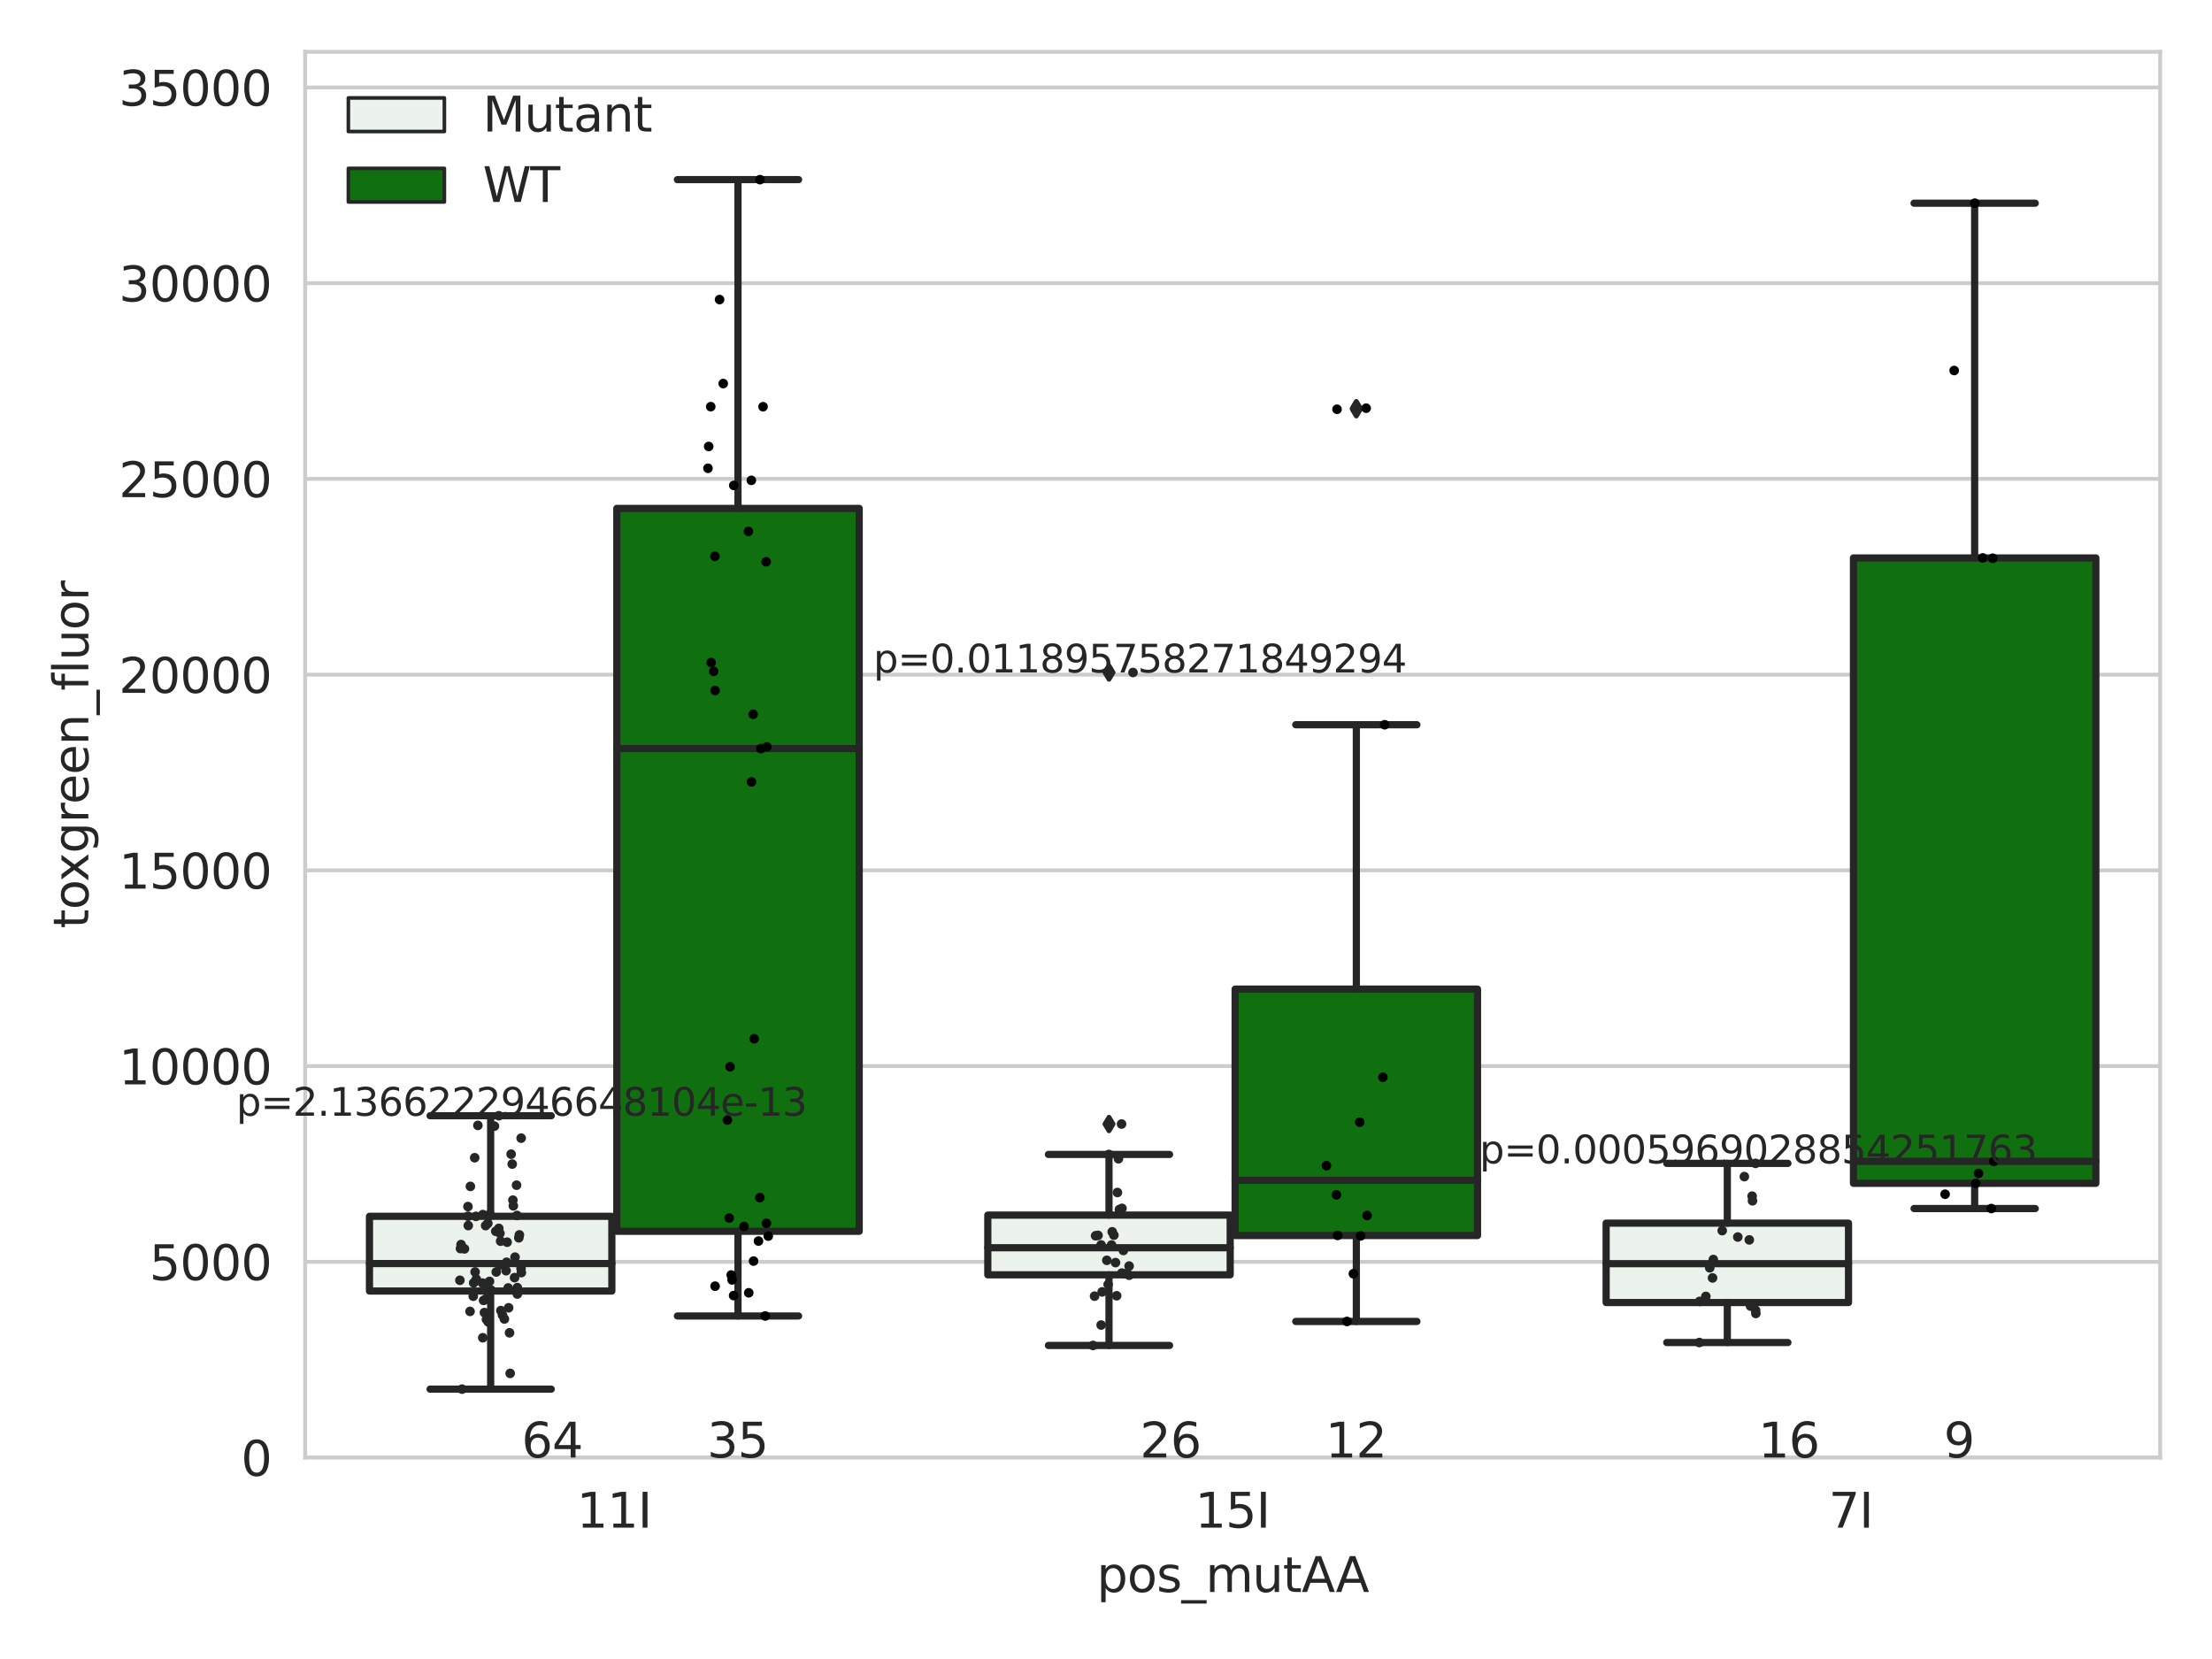 <?xml version="1.0" encoding="utf-8" standalone="no"?>
<!DOCTYPE svg PUBLIC "-//W3C//DTD SVG 1.1//EN"
  "http://www.w3.org/Graphics/SVG/1.1/DTD/svg11.dtd">
<svg xmlns:xlink="http://www.w3.org/1999/xlink" width="460.8pt" height="345.6pt" viewBox="0 0 460.8 345.6" xmlns="http://www.w3.org/2000/svg" version="1.1">
 <defs>
  <style type="text/css">*{stroke-linejoin: round; stroke-linecap: butt}</style>
 </defs>
 <g id="figure_1">
  <g id="patch_1">
   <path d="M 0 345.6 
L 460.8 345.6 
L 460.8 0 
L 0 0 
z
" style="fill: #ffffff"/>
  </g>
  <g id="axes_1">
   <g id="patch_2">
    <path d="M 63.571 303.64 
L 450 303.64 
L 450 10.8 
L 63.571 10.8 
z
" style="fill: #ffffff"/>
   </g>
   <g id="matplotlib.axis_1">
    <g id="xtick_1">
     <g id="text_1">
      <!-- 11I -->
      <g style="fill: #262626" transform="translate(120.139 318.238)scale(0.1 -0.1)">
       <defs>
        <path id="DejaVuSans-31" d="M 794 531 
L 1825 531 
L 1825 4091 
L 703 3866 
L 703 4441 
L 1819 4666 
L 2450 4666 
L 2450 531 
L 3481 531 
L 3481 0 
L 794 0 
L 794 531 
z
" transform="scale(0.016)"/>
        <path id="DejaVuSans-49" d="M 628 4666 
L 1259 4666 
L 1259 0 
L 628 0 
L 628 4666 
z
" transform="scale(0.016)"/>
       </defs>
       <use xlink:href="#DejaVuSans-31"/>
       <use xlink:href="#DejaVuSans-31" x="63.623"/>
       <use xlink:href="#DejaVuSans-49" x="127.246"/>
      </g>
     </g>
    </g>
    <g id="xtick_2">
     <g id="text_2">
      <!-- 15I -->
      <g style="fill: #262626" transform="translate(248.948 318.238)scale(0.1 -0.1)">
       <defs>
        <path id="DejaVuSans-35" d="M 691 4666 
L 3169 4666 
L 3169 4134 
L 1269 4134 
L 1269 2991 
Q 1406 3038 1543 3061 
Q 1681 3084 1819 3084 
Q 2600 3084 3056 2656 
Q 3513 2228 3513 1497 
Q 3513 744 3044 326 
Q 2575 -91 1722 -91 
Q 1428 -91 1123 -41 
Q 819 9 494 109 
L 494 744 
Q 775 591 1075 516 
Q 1375 441 1709 441 
Q 2250 441 2565 725 
Q 2881 1009 2881 1497 
Q 2881 1984 2565 2268 
Q 2250 2553 1709 2553 
Q 1456 2553 1204 2497 
Q 953 2441 691 2322 
L 691 4666 
z
" transform="scale(0.016)"/>
       </defs>
       <use xlink:href="#DejaVuSans-31"/>
       <use xlink:href="#DejaVuSans-35" x="63.623"/>
       <use xlink:href="#DejaVuSans-49" x="127.246"/>
      </g>
     </g>
    </g>
    <g id="xtick_3">
     <g id="text_3">
      <!-- 7I -->
      <g style="fill: #262626" transform="translate(380.939 318.238)scale(0.1 -0.1)">
       <defs>
        <path id="DejaVuSans-37" d="M 525 4666 
L 3525 4666 
L 3525 4397 
L 1831 0 
L 1172 0 
L 2766 4134 
L 525 4134 
L 525 4666 
z
" transform="scale(0.016)"/>
       </defs>
       <use xlink:href="#DejaVuSans-37"/>
       <use xlink:href="#DejaVuSans-49" x="63.623"/>
      </g>
     </g>
    </g>
    <g id="text_4">
     <!-- pos_mutAA -->
     <g style="fill: #262626" transform="translate(228.47 331.638)scale(0.1 -0.1)">
      <defs>
       <path id="DejaVuSans-70" d="M 1159 525 
L 1159 -1331 
L 581 -1331 
L 581 3500 
L 1159 3500 
L 1159 2969 
Q 1341 3281 1617 3432 
Q 1894 3584 2278 3584 
Q 2916 3584 3314 3078 
Q 3713 2572 3713 1747 
Q 3713 922 3314 415 
Q 2916 -91 2278 -91 
Q 1894 -91 1617 61 
Q 1341 213 1159 525 
z
M 3116 1747 
Q 3116 2381 2855 2742 
Q 2594 3103 2138 3103 
Q 1681 3103 1420 2742 
Q 1159 2381 1159 1747 
Q 1159 1113 1420 752 
Q 1681 391 2138 391 
Q 2594 391 2855 752 
Q 3116 1113 3116 1747 
z
" transform="scale(0.016)"/>
       <path id="DejaVuSans-6f" d="M 1959 3097 
Q 1497 3097 1228 2736 
Q 959 2375 959 1747 
Q 959 1119 1226 758 
Q 1494 397 1959 397 
Q 2419 397 2687 759 
Q 2956 1122 2956 1747 
Q 2956 2369 2687 2733 
Q 2419 3097 1959 3097 
z
M 1959 3584 
Q 2709 3584 3137 3096 
Q 3566 2609 3566 1747 
Q 3566 888 3137 398 
Q 2709 -91 1959 -91 
Q 1206 -91 779 398 
Q 353 888 353 1747 
Q 353 2609 779 3096 
Q 1206 3584 1959 3584 
z
" transform="scale(0.016)"/>
       <path id="DejaVuSans-73" d="M 2834 3397 
L 2834 2853 
Q 2591 2978 2328 3040 
Q 2066 3103 1784 3103 
Q 1356 3103 1142 2972 
Q 928 2841 928 2578 
Q 928 2378 1081 2264 
Q 1234 2150 1697 2047 
L 1894 2003 
Q 2506 1872 2764 1633 
Q 3022 1394 3022 966 
Q 3022 478 2636 193 
Q 2250 -91 1575 -91 
Q 1294 -91 989 -36 
Q 684 19 347 128 
L 347 722 
Q 666 556 975 473 
Q 1284 391 1588 391 
Q 1994 391 2212 530 
Q 2431 669 2431 922 
Q 2431 1156 2273 1281 
Q 2116 1406 1581 1522 
L 1381 1569 
Q 847 1681 609 1914 
Q 372 2147 372 2553 
Q 372 3047 722 3315 
Q 1072 3584 1716 3584 
Q 2034 3584 2315 3537 
Q 2597 3491 2834 3397 
z
" transform="scale(0.016)"/>
       <path id="DejaVuSans-5f" d="M 3263 -1063 
L 3263 -1509 
L -63 -1509 
L -63 -1063 
L 3263 -1063 
z
" transform="scale(0.016)"/>
       <path id="DejaVuSans-6d" d="M 3328 2828 
Q 3544 3216 3844 3400 
Q 4144 3584 4550 3584 
Q 5097 3584 5394 3201 
Q 5691 2819 5691 2113 
L 5691 0 
L 5113 0 
L 5113 2094 
Q 5113 2597 4934 2840 
Q 4756 3084 4391 3084 
Q 3944 3084 3684 2787 
Q 3425 2491 3425 1978 
L 3425 0 
L 2847 0 
L 2847 2094 
Q 2847 2600 2669 2842 
Q 2491 3084 2119 3084 
Q 1678 3084 1418 2786 
Q 1159 2488 1159 1978 
L 1159 0 
L 581 0 
L 581 3500 
L 1159 3500 
L 1159 2956 
Q 1356 3278 1631 3431 
Q 1906 3584 2284 3584 
Q 2666 3584 2933 3390 
Q 3200 3197 3328 2828 
z
" transform="scale(0.016)"/>
       <path id="DejaVuSans-75" d="M 544 1381 
L 544 3500 
L 1119 3500 
L 1119 1403 
Q 1119 906 1312 657 
Q 1506 409 1894 409 
Q 2359 409 2629 706 
Q 2900 1003 2900 1516 
L 2900 3500 
L 3475 3500 
L 3475 0 
L 2900 0 
L 2900 538 
Q 2691 219 2414 64 
Q 2138 -91 1772 -91 
Q 1169 -91 856 284 
Q 544 659 544 1381 
z
M 1991 3584 
L 1991 3584 
z
" transform="scale(0.016)"/>
       <path id="DejaVuSans-74" d="M 1172 4494 
L 1172 3500 
L 2356 3500 
L 2356 3053 
L 1172 3053 
L 1172 1153 
Q 1172 725 1289 603 
Q 1406 481 1766 481 
L 2356 481 
L 2356 0 
L 1766 0 
Q 1100 0 847 248 
Q 594 497 594 1153 
L 594 3053 
L 172 3053 
L 172 3500 
L 594 3500 
L 594 4494 
L 1172 4494 
z
" transform="scale(0.016)"/>
       <path id="DejaVuSans-41" d="M 2188 4044 
L 1331 1722 
L 3047 1722 
L 2188 4044 
z
M 1831 4666 
L 2547 4666 
L 4325 0 
L 3669 0 
L 3244 1197 
L 1141 1197 
L 716 0 
L 50 0 
L 1831 4666 
z
" transform="scale(0.016)"/>
      </defs>
      <use xlink:href="#DejaVuSans-70"/>
      <use xlink:href="#DejaVuSans-6f" x="63.477"/>
      <use xlink:href="#DejaVuSans-73" x="124.658"/>
      <use xlink:href="#DejaVuSans-5f" x="176.758"/>
      <use xlink:href="#DejaVuSans-6d" x="226.758"/>
      <use xlink:href="#DejaVuSans-75" x="324.17"/>
      <use xlink:href="#DejaVuSans-74" x="387.549"/>
      <use xlink:href="#DejaVuSans-41" x="426.758"/>
      <use xlink:href="#DejaVuSans-41" x="497.916"/>
     </g>
    </g>
   </g>
   <g id="matplotlib.axis_2">
    <g id="ytick_1">
     <g id="line2d_1">
      <path d="M 63.571 303.64 
L 450 303.64 
" clip-path="url(#pe33b7110d0)" style="fill: none; stroke: #cccccc; stroke-width: 0.8; stroke-linecap: round"/>
     </g>
     <g id="text_5">
      <!-- 0 -->
      <g style="fill: #262626" transform="translate(50.209 307.439)scale(0.1 -0.1)">
       <defs>
        <path id="DejaVuSans-30" d="M 2034 4250 
Q 1547 4250 1301 3770 
Q 1056 3291 1056 2328 
Q 1056 1369 1301 889 
Q 1547 409 2034 409 
Q 2525 409 2770 889 
Q 3016 1369 3016 2328 
Q 3016 3291 2770 3770 
Q 2525 4250 2034 4250 
z
M 2034 4750 
Q 2819 4750 3233 4129 
Q 3647 3509 3647 2328 
Q 3647 1150 3233 529 
Q 2819 -91 2034 -91 
Q 1250 -91 836 529 
Q 422 1150 422 2328 
Q 422 3509 836 4129 
Q 1250 4750 2034 4750 
z
" transform="scale(0.016)"/>
       </defs>
       <use xlink:href="#DejaVuSans-30"/>
      </g>
     </g>
    </g>
    <g id="ytick_2">
     <g id="line2d_2">
      <path d="M 63.571 262.865 
L 450 262.865 
" clip-path="url(#pe33b7110d0)" style="fill: none; stroke: #cccccc; stroke-width: 0.8; stroke-linecap: round"/>
     </g>
     <g id="text_6">
      <!-- 5000 -->
      <g style="fill: #262626" transform="translate(31.121 266.664)scale(0.1 -0.1)">
       <use xlink:href="#DejaVuSans-35"/>
       <use xlink:href="#DejaVuSans-30" x="63.623"/>
       <use xlink:href="#DejaVuSans-30" x="127.246"/>
       <use xlink:href="#DejaVuSans-30" x="190.869"/>
      </g>
     </g>
    </g>
    <g id="ytick_3">
     <g id="line2d_3">
      <path d="M 63.571 222.09 
L 450 222.09 
" clip-path="url(#pe33b7110d0)" style="fill: none; stroke: #cccccc; stroke-width: 0.8; stroke-linecap: round"/>
     </g>
     <g id="text_7">
      <!-- 10000 -->
      <g style="fill: #262626" transform="translate(24.759 225.889)scale(0.1 -0.1)">
       <use xlink:href="#DejaVuSans-31"/>
       <use xlink:href="#DejaVuSans-30" x="63.623"/>
       <use xlink:href="#DejaVuSans-30" x="127.246"/>
       <use xlink:href="#DejaVuSans-30" x="190.869"/>
       <use xlink:href="#DejaVuSans-30" x="254.492"/>
      </g>
     </g>
    </g>
    <g id="ytick_4">
     <g id="line2d_4">
      <path d="M 63.571 181.315 
L 450 181.315 
" clip-path="url(#pe33b7110d0)" style="fill: none; stroke: #cccccc; stroke-width: 0.8; stroke-linecap: round"/>
     </g>
     <g id="text_8">
      <!-- 15000 -->
      <g style="fill: #262626" transform="translate(24.759 185.114)scale(0.1 -0.1)">
       <use xlink:href="#DejaVuSans-31"/>
       <use xlink:href="#DejaVuSans-35" x="63.623"/>
       <use xlink:href="#DejaVuSans-30" x="127.246"/>
       <use xlink:href="#DejaVuSans-30" x="190.869"/>
       <use xlink:href="#DejaVuSans-30" x="254.492"/>
      </g>
     </g>
    </g>
    <g id="ytick_5">
     <g id="line2d_5">
      <path d="M 63.571 140.539 
L 450 140.539 
" clip-path="url(#pe33b7110d0)" style="fill: none; stroke: #cccccc; stroke-width: 0.8; stroke-linecap: round"/>
     </g>
     <g id="text_9">
      <!-- 20000 -->
      <g style="fill: #262626" transform="translate(24.759 144.339)scale(0.1 -0.1)">
       <defs>
        <path id="DejaVuSans-32" d="M 1228 531 
L 3431 531 
L 3431 0 
L 469 0 
L 469 531 
Q 828 903 1448 1529 
Q 2069 2156 2228 2338 
Q 2531 2678 2651 2914 
Q 2772 3150 2772 3378 
Q 2772 3750 2511 3984 
Q 2250 4219 1831 4219 
Q 1534 4219 1204 4116 
Q 875 4013 500 3803 
L 500 4441 
Q 881 4594 1212 4672 
Q 1544 4750 1819 4750 
Q 2544 4750 2975 4387 
Q 3406 4025 3406 3419 
Q 3406 3131 3298 2873 
Q 3191 2616 2906 2266 
Q 2828 2175 2409 1742 
Q 1991 1309 1228 531 
z
" transform="scale(0.016)"/>
       </defs>
       <use xlink:href="#DejaVuSans-32"/>
       <use xlink:href="#DejaVuSans-30" x="63.623"/>
       <use xlink:href="#DejaVuSans-30" x="127.246"/>
       <use xlink:href="#DejaVuSans-30" x="190.869"/>
       <use xlink:href="#DejaVuSans-30" x="254.492"/>
      </g>
     </g>
    </g>
    <g id="ytick_6">
     <g id="line2d_6">
      <path d="M 63.571 99.764 
L 450 99.764 
" clip-path="url(#pe33b7110d0)" style="fill: none; stroke: #cccccc; stroke-width: 0.8; stroke-linecap: round"/>
     </g>
     <g id="text_10">
      <!-- 25000 -->
      <g style="fill: #262626" transform="translate(24.759 103.564)scale(0.1 -0.1)">
       <use xlink:href="#DejaVuSans-32"/>
       <use xlink:href="#DejaVuSans-35" x="63.623"/>
       <use xlink:href="#DejaVuSans-30" x="127.246"/>
       <use xlink:href="#DejaVuSans-30" x="190.869"/>
       <use xlink:href="#DejaVuSans-30" x="254.492"/>
      </g>
     </g>
    </g>
    <g id="ytick_7">
     <g id="line2d_7">
      <path d="M 63.571 58.989 
L 450 58.989 
" clip-path="url(#pe33b7110d0)" style="fill: none; stroke: #cccccc; stroke-width: 0.8; stroke-linecap: round"/>
     </g>
     <g id="text_11">
      <!-- 30000 -->
      <g style="fill: #262626" transform="translate(24.759 62.788)scale(0.1 -0.1)">
       <defs>
        <path id="DejaVuSans-33" d="M 2597 2516 
Q 3050 2419 3304 2112 
Q 3559 1806 3559 1356 
Q 3559 666 3084 287 
Q 2609 -91 1734 -91 
Q 1441 -91 1130 -33 
Q 819 25 488 141 
L 488 750 
Q 750 597 1062 519 
Q 1375 441 1716 441 
Q 2309 441 2620 675 
Q 2931 909 2931 1356 
Q 2931 1769 2642 2001 
Q 2353 2234 1838 2234 
L 1294 2234 
L 1294 2753 
L 1863 2753 
Q 2328 2753 2575 2939 
Q 2822 3125 2822 3475 
Q 2822 3834 2567 4026 
Q 2313 4219 1838 4219 
Q 1578 4219 1281 4162 
Q 984 4106 628 3988 
L 628 4550 
Q 988 4650 1302 4700 
Q 1616 4750 1894 4750 
Q 2613 4750 3031 4423 
Q 3450 4097 3450 3541 
Q 3450 3153 3228 2886 
Q 3006 2619 2597 2516 
z
" transform="scale(0.016)"/>
       </defs>
       <use xlink:href="#DejaVuSans-33"/>
       <use xlink:href="#DejaVuSans-30" x="63.623"/>
       <use xlink:href="#DejaVuSans-30" x="127.246"/>
       <use xlink:href="#DejaVuSans-30" x="190.869"/>
       <use xlink:href="#DejaVuSans-30" x="254.492"/>
      </g>
     </g>
    </g>
    <g id="ytick_8">
     <g id="line2d_8">
      <path d="M 63.571 18.214 
L 450 18.214 
" clip-path="url(#pe33b7110d0)" style="fill: none; stroke: #cccccc; stroke-width: 0.8; stroke-linecap: round"/>
     </g>
     <g id="text_12">
      <!-- 35000 -->
      <g style="fill: #262626" transform="translate(24.759 22.013)scale(0.1 -0.1)">
       <use xlink:href="#DejaVuSans-33"/>
       <use xlink:href="#DejaVuSans-35" x="63.623"/>
       <use xlink:href="#DejaVuSans-30" x="127.246"/>
       <use xlink:href="#DejaVuSans-30" x="190.869"/>
       <use xlink:href="#DejaVuSans-30" x="254.492"/>
      </g>
     </g>
    </g>
    <g id="text_13">
     <!-- toxgreen_fluor -->
     <g style="fill: #262626" transform="translate(18.401 193.415)rotate(-90)scale(0.1 -0.1)">
      <defs>
       <path id="DejaVuSans-78" d="M 3513 3500 
L 2247 1797 
L 3578 0 
L 2900 0 
L 1881 1375 
L 863 0 
L 184 0 
L 1544 1831 
L 300 3500 
L 978 3500 
L 1906 2253 
L 2834 3500 
L 3513 3500 
z
" transform="scale(0.016)"/>
       <path id="DejaVuSans-67" d="M 2906 1791 
Q 2906 2416 2648 2759 
Q 2391 3103 1925 3103 
Q 1463 3103 1205 2759 
Q 947 2416 947 1791 
Q 947 1169 1205 825 
Q 1463 481 1925 481 
Q 2391 481 2648 825 
Q 2906 1169 2906 1791 
z
M 3481 434 
Q 3481 -459 3084 -895 
Q 2688 -1331 1869 -1331 
Q 1566 -1331 1297 -1286 
Q 1028 -1241 775 -1147 
L 775 -588 
Q 1028 -725 1275 -790 
Q 1522 -856 1778 -856 
Q 2344 -856 2625 -561 
Q 2906 -266 2906 331 
L 2906 616 
Q 2728 306 2450 153 
Q 2172 0 1784 0 
Q 1141 0 747 490 
Q 353 981 353 1791 
Q 353 2603 747 3093 
Q 1141 3584 1784 3584 
Q 2172 3584 2450 3431 
Q 2728 3278 2906 2969 
L 2906 3500 
L 3481 3500 
L 3481 434 
z
" transform="scale(0.016)"/>
       <path id="DejaVuSans-72" d="M 2631 2963 
Q 2534 3019 2420 3045 
Q 2306 3072 2169 3072 
Q 1681 3072 1420 2755 
Q 1159 2438 1159 1844 
L 1159 0 
L 581 0 
L 581 3500 
L 1159 3500 
L 1159 2956 
Q 1341 3275 1631 3429 
Q 1922 3584 2338 3584 
Q 2397 3584 2469 3576 
Q 2541 3569 2628 3553 
L 2631 2963 
z
" transform="scale(0.016)"/>
       <path id="DejaVuSans-65" d="M 3597 1894 
L 3597 1613 
L 953 1613 
Q 991 1019 1311 708 
Q 1631 397 2203 397 
Q 2534 397 2845 478 
Q 3156 559 3463 722 
L 3463 178 
Q 3153 47 2828 -22 
Q 2503 -91 2169 -91 
Q 1331 -91 842 396 
Q 353 884 353 1716 
Q 353 2575 817 3079 
Q 1281 3584 2069 3584 
Q 2775 3584 3186 3129 
Q 3597 2675 3597 1894 
z
M 3022 2063 
Q 3016 2534 2758 2815 
Q 2500 3097 2075 3097 
Q 1594 3097 1305 2825 
Q 1016 2553 972 2059 
L 3022 2063 
z
" transform="scale(0.016)"/>
       <path id="DejaVuSans-6e" d="M 3513 2113 
L 3513 0 
L 2938 0 
L 2938 2094 
Q 2938 2591 2744 2837 
Q 2550 3084 2163 3084 
Q 1697 3084 1428 2787 
Q 1159 2491 1159 1978 
L 1159 0 
L 581 0 
L 581 3500 
L 1159 3500 
L 1159 2956 
Q 1366 3272 1645 3428 
Q 1925 3584 2291 3584 
Q 2894 3584 3203 3211 
Q 3513 2838 3513 2113 
z
" transform="scale(0.016)"/>
       <path id="DejaVuSans-66" d="M 2375 4863 
L 2375 4384 
L 1825 4384 
Q 1516 4384 1395 4259 
Q 1275 4134 1275 3809 
L 1275 3500 
L 2222 3500 
L 2222 3053 
L 1275 3053 
L 1275 0 
L 697 0 
L 697 3053 
L 147 3053 
L 147 3500 
L 697 3500 
L 697 3744 
Q 697 4328 969 4595 
Q 1241 4863 1831 4863 
L 2375 4863 
z
" transform="scale(0.016)"/>
       <path id="DejaVuSans-6c" d="M 603 4863 
L 1178 4863 
L 1178 0 
L 603 0 
L 603 4863 
z
" transform="scale(0.016)"/>
      </defs>
      <use xlink:href="#DejaVuSans-74"/>
      <use xlink:href="#DejaVuSans-6f" x="39.209"/>
      <use xlink:href="#DejaVuSans-78" x="97.266"/>
      <use xlink:href="#DejaVuSans-67" x="156.445"/>
      <use xlink:href="#DejaVuSans-72" x="219.922"/>
      <use xlink:href="#DejaVuSans-65" x="258.785"/>
      <use xlink:href="#DejaVuSans-65" x="320.309"/>
      <use xlink:href="#DejaVuSans-6e" x="381.832"/>
      <use xlink:href="#DejaVuSans-5f" x="445.211"/>
      <use xlink:href="#DejaVuSans-66" x="495.211"/>
      <use xlink:href="#DejaVuSans-6c" x="530.416"/>
      <use xlink:href="#DejaVuSans-75" x="558.199"/>
      <use xlink:href="#DejaVuSans-6f" x="621.578"/>
      <use xlink:href="#DejaVuSans-72" x="682.76"/>
     </g>
    </g>
   </g>
   <g id="patch_3">
    <path d="M 76.967 268.947 
L 127.461 268.947 
L 127.461 253.384 
L 76.967 253.384 
L 76.967 268.947 
z
" clip-path="url(#pe33b7110d0)" style="fill: #ecf2ec; stroke: #262626; stroke-width: 1.5; stroke-linejoin: miter"/>
   </g>
   <g id="patch_4">
    <path d="M 128.491 256.5 
L 178.985 256.5 
L 178.985 105.909 
L 128.491 105.909 
L 128.491 256.5 
z
" clip-path="url(#pe33b7110d0)" style="fill: #107010; stroke: #262626; stroke-width: 1.5; stroke-linejoin: miter"/>
   </g>
   <g id="patch_5">
    <path d="M 205.777 265.572 
L 256.27 265.572 
L 256.27 253.127 
L 205.777 253.127 
L 205.777 265.572 
z
" clip-path="url(#pe33b7110d0)" style="fill: #ecf2ec; stroke: #262626; stroke-width: 1.5; stroke-linejoin: miter"/>
   </g>
   <g id="patch_6">
    <path d="M 257.301 257.384 
L 307.794 257.384 
L 307.794 206.05 
L 257.301 206.05 
L 257.301 257.384 
z
" clip-path="url(#pe33b7110d0)" style="fill: #107010; stroke: #262626; stroke-width: 1.5; stroke-linejoin: miter"/>
   </g>
   <g id="patch_7">
    <path d="M 334.587 271.347 
L 385.08 271.347 
L 385.08 254.806 
L 334.587 254.806 
L 334.587 271.347 
z
" clip-path="url(#pe33b7110d0)" style="fill: #ecf2ec; stroke: #262626; stroke-width: 1.5; stroke-linejoin: miter"/>
   </g>
   <g id="patch_8">
    <path d="M 386.11 246.505 
L 436.604 246.505 
L 436.604 116.228 
L 386.11 116.228 
L 386.11 246.505 
z
" clip-path="url(#pe33b7110d0)" style="fill: #107010; stroke: #262626; stroke-width: 1.5; stroke-linejoin: miter"/>
   </g>
   <g id="patch_9">
    <path d="M 127.976 303.64 
L 127.976 303.64 
L 127.976 303.64 
L 127.976 303.64 
z
" clip-path="url(#pe33b7110d0)" style="fill: #ecf2ec; stroke: #262626; stroke-width: 0.75; stroke-linejoin: miter"/>
   </g>
   <g id="patch_10">
    <path d="M 127.976 303.64 
L 127.976 303.64 
L 127.976 303.64 
L 127.976 303.64 
z
" clip-path="url(#pe33b7110d0)" style="fill: #107010; stroke: #262626; stroke-width: 0.75; stroke-linejoin: miter"/>
   </g>
   <g id="PathCollection_1"/>
   <g id="PathCollection_2"/>
   <g id="line2d_9">
    <path d="M 102.214 268.947 
L 102.214 289.383 
" clip-path="url(#pe33b7110d0)" style="fill: none; stroke: #262626; stroke-width: 1.5; stroke-linecap: round"/>
   </g>
   <g id="line2d_10">
    <path d="M 102.214 253.384 
L 102.214 232.428 
" clip-path="url(#pe33b7110d0)" style="fill: none; stroke: #262626; stroke-width: 1.5; stroke-linecap: round"/>
   </g>
   <g id="line2d_11">
    <path d="M 89.591 289.383 
L 114.837 289.383 
" clip-path="url(#pe33b7110d0)" style="fill: none; stroke: #262626; stroke-width: 1.5; stroke-linecap: round"/>
   </g>
   <g id="line2d_12">
    <path d="M 89.591 232.428 
L 114.837 232.428 
" clip-path="url(#pe33b7110d0)" style="fill: none; stroke: #262626; stroke-width: 1.5; stroke-linecap: round"/>
   </g>
   <g id="line2d_13"/>
   <g id="line2d_14">
    <path d="M 153.738 256.5 
L 153.738 274.141 
" clip-path="url(#pe33b7110d0)" style="fill: none; stroke: #262626; stroke-width: 1.5; stroke-linecap: round"/>
   </g>
   <g id="line2d_15">
    <path d="M 153.738 105.909 
L 153.738 37.422 
" clip-path="url(#pe33b7110d0)" style="fill: none; stroke: #262626; stroke-width: 1.5; stroke-linecap: round"/>
   </g>
   <g id="line2d_16">
    <path d="M 141.115 274.141 
L 166.361 274.141 
" clip-path="url(#pe33b7110d0)" style="fill: none; stroke: #262626; stroke-width: 1.5; stroke-linecap: round"/>
   </g>
   <g id="line2d_17">
    <path d="M 141.115 37.422 
L 166.361 37.422 
" clip-path="url(#pe33b7110d0)" style="fill: none; stroke: #262626; stroke-width: 1.5; stroke-linecap: round"/>
   </g>
   <g id="line2d_18"/>
   <g id="line2d_19">
    <path d="M 231.024 265.572 
L 231.024 280.283 
" clip-path="url(#pe33b7110d0)" style="fill: none; stroke: #262626; stroke-width: 1.5; stroke-linecap: round"/>
   </g>
   <g id="line2d_20">
    <path d="M 231.024 253.127 
L 231.024 240.494 
" clip-path="url(#pe33b7110d0)" style="fill: none; stroke: #262626; stroke-width: 1.5; stroke-linecap: round"/>
   </g>
   <g id="line2d_21">
    <path d="M 218.4 280.283 
L 243.647 280.283 
" clip-path="url(#pe33b7110d0)" style="fill: none; stroke: #262626; stroke-width: 1.5; stroke-linecap: round"/>
   </g>
   <g id="line2d_22">
    <path d="M 218.4 240.494 
L 243.647 240.494 
" clip-path="url(#pe33b7110d0)" style="fill: none; stroke: #262626; stroke-width: 1.5; stroke-linecap: round"/>
   </g>
   <g id="line2d_23">
    <defs>
     <path id="m86303999ae" d="M -0 1.414 
L 0.849 0 
L 0 -1.414 
L -0.849 -0 
z
" style="stroke: #262626; stroke-linejoin: miter"/>
    </defs>
    <g clip-path="url(#pe33b7110d0)">
     <use xlink:href="#m86303999ae" x="231.024" y="234.157" style="fill: #262626; stroke: #262626; stroke-linejoin: miter"/>
     <use xlink:href="#m86303999ae" x="231.024" y="140.09" style="fill: #262626; stroke: #262626; stroke-linejoin: miter"/>
    </g>
   </g>
   <g id="line2d_24">
    <path d="M 282.548 257.384 
L 282.548 275.282 
" clip-path="url(#pe33b7110d0)" style="fill: none; stroke: #262626; stroke-width: 1.5; stroke-linecap: round"/>
   </g>
   <g id="line2d_25">
    <path d="M 282.548 206.05 
L 282.548 150.976 
" clip-path="url(#pe33b7110d0)" style="fill: none; stroke: #262626; stroke-width: 1.5; stroke-linecap: round"/>
   </g>
   <g id="line2d_26">
    <path d="M 269.924 275.282 
L 295.171 275.282 
" clip-path="url(#pe33b7110d0)" style="fill: none; stroke: #262626; stroke-width: 1.5; stroke-linecap: round"/>
   </g>
   <g id="line2d_27">
    <path d="M 269.924 150.976 
L 295.171 150.976 
" clip-path="url(#pe33b7110d0)" style="fill: none; stroke: #262626; stroke-width: 1.5; stroke-linecap: round"/>
   </g>
   <g id="line2d_28">
    <g clip-path="url(#pe33b7110d0)">
     <use xlink:href="#m86303999ae" x="282.548" y="85.032" style="fill: #262626; stroke: #262626; stroke-linejoin: miter"/>
     <use xlink:href="#m86303999ae" x="282.548" y="85.256" style="fill: #262626; stroke: #262626; stroke-linejoin: miter"/>
    </g>
   </g>
   <g id="line2d_29">
    <path d="M 359.833 271.347 
L 359.833 279.671 
" clip-path="url(#pe33b7110d0)" style="fill: none; stroke: #262626; stroke-width: 1.5; stroke-linecap: round"/>
   </g>
   <g id="line2d_30">
    <path d="M 359.833 254.806 
L 359.833 242.35 
" clip-path="url(#pe33b7110d0)" style="fill: none; stroke: #262626; stroke-width: 1.5; stroke-linecap: round"/>
   </g>
   <g id="line2d_31">
    <path d="M 347.21 279.671 
L 372.457 279.671 
" clip-path="url(#pe33b7110d0)" style="fill: none; stroke: #262626; stroke-width: 1.5; stroke-linecap: round"/>
   </g>
   <g id="line2d_32">
    <path d="M 347.21 242.35 
L 372.457 242.35 
" clip-path="url(#pe33b7110d0)" style="fill: none; stroke: #262626; stroke-width: 1.5; stroke-linecap: round"/>
   </g>
   <g id="line2d_33"/>
   <g id="line2d_34">
    <path d="M 411.357 246.505 
L 411.357 251.763 
" clip-path="url(#pe33b7110d0)" style="fill: none; stroke: #262626; stroke-width: 1.5; stroke-linecap: round"/>
   </g>
   <g id="line2d_35">
    <path d="M 411.357 116.228 
L 411.357 42.329 
" clip-path="url(#pe33b7110d0)" style="fill: none; stroke: #262626; stroke-width: 1.5; stroke-linecap: round"/>
   </g>
   <g id="line2d_36">
    <path d="M 398.734 251.763 
L 423.98 251.763 
" clip-path="url(#pe33b7110d0)" style="fill: none; stroke: #262626; stroke-width: 1.5; stroke-linecap: round"/>
   </g>
   <g id="line2d_37">
    <path d="M 398.734 42.329 
L 423.98 42.329 
" clip-path="url(#pe33b7110d0)" style="fill: none; stroke: #262626; stroke-width: 1.5; stroke-linecap: round"/>
   </g>
   <g id="line2d_38"/>
   <g id="line2d_39">
    <path d="M 76.967 263.22 
L 127.461 263.22 
" clip-path="url(#pe33b7110d0)" style="fill: none; stroke: #262626; stroke-width: 1.5; stroke-linecap: round"/>
   </g>
   <g id="line2d_40">
    <path d="M 128.491 155.948 
L 178.985 155.948 
" clip-path="url(#pe33b7110d0)" style="fill: none; stroke: #262626; stroke-width: 1.5; stroke-linecap: round"/>
   </g>
   <g id="line2d_41">
    <path d="M 205.777 259.93 
L 256.27 259.93 
" clip-path="url(#pe33b7110d0)" style="fill: none; stroke: #262626; stroke-width: 1.5; stroke-linecap: round"/>
   </g>
   <g id="line2d_42">
    <path d="M 257.301 245.869 
L 307.794 245.869 
" clip-path="url(#pe33b7110d0)" style="fill: none; stroke: #262626; stroke-width: 1.5; stroke-linecap: round"/>
   </g>
   <g id="line2d_43">
    <path d="M 334.587 263.248 
L 385.08 263.248 
" clip-path="url(#pe33b7110d0)" style="fill: none; stroke: #262626; stroke-width: 1.5; stroke-linecap: round"/>
   </g>
   <g id="line2d_44">
    <path d="M 386.11 241.93 
L 436.604 241.93 
" clip-path="url(#pe33b7110d0)" style="fill: none; stroke: #262626; stroke-width: 1.5; stroke-linecap: round"/>
   </g>
   <g id="patch_11">
    <path d="M 63.571 303.64 
L 63.571 10.8 
" style="fill: none; stroke: #cccccc; stroke-width: 0.8; stroke-linejoin: miter; stroke-linecap: square"/>
   </g>
   <g id="patch_12">
    <path d="M 450 303.64 
L 450 10.8 
" style="fill: none; stroke: #cccccc; stroke-width: 0.8; stroke-linejoin: miter; stroke-linecap: square"/>
   </g>
   <g id="patch_13">
    <path d="M 63.571 303.64 
L 450 303.64 
" style="fill: none; stroke: #cccccc; stroke-width: 0.8; stroke-linejoin: miter; stroke-linecap: square"/>
   </g>
   <g id="patch_14">
    <path d="M 63.571 10.8 
L 450 10.8 
" style="fill: none; stroke: #cccccc; stroke-width: 0.8; stroke-linejoin: miter; stroke-linecap: square"/>
   </g>
   <g id="PathCollection_3">
    <defs>
     <path id="C0_0_ea8a8a8d23" d="M 0 1 
C 0.265 1 0.52 0.895 0.707 0.707 
C 0.895 0.52 1 0.265 1 -0 
C 1 -0.265 0.895 -0.52 0.707 -0.707 
C 0.52 -0.895 0.265 -1 0 -1 
C -0.265 -1 -0.52 -0.895 -0.707 -0.707 
C -0.895 -0.52 -1 -0.265 -1 0 
C -1 0.265 -0.895 0.52 -0.707 0.707 
C -0.52 0.895 -0.265 1 0 1 
z
"/>
    </defs>
    <g clip-path="url(#pe33b7110d0)">
     <use xlink:href="#C0_0_ea8a8a8d23" x="107.769" y="268.236" style="fill: #262626"/>
    </g>
    <g clip-path="url(#pe33b7110d0)">
     <use xlink:href="#C0_0_ea8a8a8d23" x="108.605" y="265.108" style="fill: #262626"/>
    </g>
    <g clip-path="url(#pe33b7110d0)">
     <use xlink:href="#C0_0_ea8a8a8d23" x="97.496" y="253.372" style="fill: #262626"/>
    </g>
    <g clip-path="url(#pe33b7110d0)">
     <use xlink:href="#C0_0_ea8a8a8d23" x="106.476" y="240.434" style="fill: #262626"/>
    </g>
    <g clip-path="url(#pe33b7110d0)">
     <use xlink:href="#C0_0_ea8a8a8d23" x="103.911" y="232.428" style="fill: #262626"/>
    </g>
    <g clip-path="url(#pe33b7110d0)">
     <use xlink:href="#C0_0_ea8a8a8d23" x="96.047" y="259.261" style="fill: #262626"/>
    </g>
    <g clip-path="url(#pe33b7110d0)">
     <use xlink:href="#C0_0_ea8a8a8d23" x="99.148" y="253.388" style="fill: #262626"/>
    </g>
    <g clip-path="url(#pe33b7110d0)">
     <use xlink:href="#C0_0_ea8a8a8d23" x="103.38" y="264.973" style="fill: #262626"/>
    </g>
    <g clip-path="url(#pe33b7110d0)">
     <use xlink:href="#C0_0_ea8a8a8d23" x="108.08" y="257.86" style="fill: #262626"/>
    </g>
    <g clip-path="url(#pe33b7110d0)">
     <use xlink:href="#C0_0_ea8a8a8d23" x="105.427" y="264.711" style="fill: #262626"/>
    </g>
    <g clip-path="url(#pe33b7110d0)">
     <use xlink:href="#C0_0_ea8a8a8d23" x="104.34" y="273.015" style="fill: #262626"/>
    </g>
    <g clip-path="url(#pe33b7110d0)">
     <use xlink:href="#C0_0_ea8a8a8d23" x="101.626" y="254.858" style="fill: #262626"/>
    </g>
    <g clip-path="url(#pe33b7110d0)">
     <use xlink:href="#C0_0_ea8a8a8d23" x="98.681" y="267.246" style="fill: #262626"/>
    </g>
    <g clip-path="url(#pe33b7110d0)">
     <use xlink:href="#C0_0_ea8a8a8d23" x="105.534" y="262.952" style="fill: #262626"/>
    </g>
    <g clip-path="url(#pe33b7110d0)">
     <use xlink:href="#C0_0_ea8a8a8d23" x="100.739" y="270.903" style="fill: #262626"/>
    </g>
    <g clip-path="url(#pe33b7110d0)">
     <use xlink:href="#C0_0_ea8a8a8d23" x="102.277" y="268.74" style="fill: #262626"/>
    </g>
    <g clip-path="url(#pe33b7110d0)">
     <use xlink:href="#C0_0_ea8a8a8d23" x="108.566" y="237.097" style="fill: #262626"/>
    </g>
    <g clip-path="url(#pe33b7110d0)">
     <use xlink:href="#C0_0_ea8a8a8d23" x="106.847" y="250.009" style="fill: #262626"/>
    </g>
    <g clip-path="url(#pe33b7110d0)">
     <use xlink:href="#C0_0_ea8a8a8d23" x="97.482" y="251.346" style="fill: #262626"/>
    </g>
    <g clip-path="url(#pe33b7110d0)">
     <use xlink:href="#C0_0_ea8a8a8d23" x="100.583" y="253.018" style="fill: #262626"/>
    </g>
    <g clip-path="url(#pe33b7110d0)">
     <use xlink:href="#C0_0_ea8a8a8d23" x="105.076" y="274.769" style="fill: #262626"/>
    </g>
    <g clip-path="url(#pe33b7110d0)">
     <use xlink:href="#C0_0_ea8a8a8d23" x="108.542" y="264.231" style="fill: #262626"/>
    </g>
    <g clip-path="url(#pe33b7110d0)">
     <use xlink:href="#C0_0_ea8a8a8d23" x="100.573" y="278.681" style="fill: #262626"/>
    </g>
    <g clip-path="url(#pe33b7110d0)">
     <use xlink:href="#C0_0_ea8a8a8d23" x="106.275" y="286.1" style="fill: #262626"/>
    </g>
    <g clip-path="url(#pe33b7110d0)">
     <use xlink:href="#C0_0_ea8a8a8d23" x="99.554" y="234.439" style="fill: #262626"/>
    </g>
    <g clip-path="url(#pe33b7110d0)">
     <use xlink:href="#C0_0_ea8a8a8d23" x="108.198" y="257.248" style="fill: #262626"/>
    </g>
    <g clip-path="url(#pe33b7110d0)">
     <use xlink:href="#C0_0_ea8a8a8d23" x="97.988" y="247.147" style="fill: #262626"/>
    </g>
    <g clip-path="url(#pe33b7110d0)">
     <use xlink:href="#C0_0_ea8a8a8d23" x="101.713" y="275.38" style="fill: #262626"/>
    </g>
    <g clip-path="url(#pe33b7110d0)">
     <use xlink:href="#C0_0_ea8a8a8d23" x="103.909" y="255.894" style="fill: #262626"/>
    </g>
    <g clip-path="url(#pe33b7110d0)">
     <use xlink:href="#C0_0_ea8a8a8d23" x="100.513" y="267.296" style="fill: #262626"/>
    </g>
    <g clip-path="url(#pe33b7110d0)">
     <use xlink:href="#C0_0_ea8a8a8d23" x="101.974" y="266.939" style="fill: #262626"/>
    </g>
    <g clip-path="url(#pe33b7110d0)">
     <use xlink:href="#C0_0_ea8a8a8d23" x="98.887" y="241.177" style="fill: #262626"/>
    </g>
    <g clip-path="url(#pe33b7110d0)">
     <use xlink:href="#C0_0_ea8a8a8d23" x="107.769" y="269.567" style="fill: #262626"/>
    </g>
    <g clip-path="url(#pe33b7110d0)">
     <use xlink:href="#C0_0_ea8a8a8d23" x="97.551" y="255.31" style="fill: #262626"/>
    </g>
    <g clip-path="url(#pe33b7110d0)">
     <use xlink:href="#C0_0_ea8a8a8d23" x="101.334" y="274.853" style="fill: #262626"/>
    </g>
    <g clip-path="url(#pe33b7110d0)">
     <use xlink:href="#C0_0_ea8a8a8d23" x="105.641" y="258.767" style="fill: #262626"/>
    </g>
    <g clip-path="url(#pe33b7110d0)">
     <use xlink:href="#C0_0_ea8a8a8d23" x="100.891" y="267.467" style="fill: #262626"/>
    </g>
    <g clip-path="url(#pe33b7110d0)">
     <use xlink:href="#C0_0_ea8a8a8d23" x="104.679" y="273.959" style="fill: #262626"/>
    </g>
    <g clip-path="url(#pe33b7110d0)">
     <use xlink:href="#C0_0_ea8a8a8d23" x="99.228" y="266.468" style="fill: #262626"/>
    </g>
    <g clip-path="url(#pe33b7110d0)">
     <use xlink:href="#C0_0_ea8a8a8d23" x="106.703" y="242.499" style="fill: #262626"/>
    </g>
    <g clip-path="url(#pe33b7110d0)">
     <use xlink:href="#C0_0_ea8a8a8d23" x="106.941" y="251.194" style="fill: #262626"/>
    </g>
    <g clip-path="url(#pe33b7110d0)">
     <use xlink:href="#C0_0_ea8a8a8d23" x="95.923" y="260.098" style="fill: #262626"/>
    </g>
    <g clip-path="url(#pe33b7110d0)">
     <use xlink:href="#C0_0_ea8a8a8d23" x="105.957" y="272.437" style="fill: #262626"/>
    </g>
    <g clip-path="url(#pe33b7110d0)">
     <use xlink:href="#C0_0_ea8a8a8d23" x="107.289" y="261.885" style="fill: #262626"/>
    </g>
    <g clip-path="url(#pe33b7110d0)">
     <use xlink:href="#C0_0_ea8a8a8d23" x="97.917" y="273.187" style="fill: #262626"/>
    </g>
    <g clip-path="url(#pe33b7110d0)">
     <use xlink:href="#C0_0_ea8a8a8d23" x="107.192" y="266.155" style="fill: #262626"/>
    </g>
    <g clip-path="url(#pe33b7110d0)">
     <use xlink:href="#C0_0_ea8a8a8d23" x="105.86" y="268.304" style="fill: #262626"/>
    </g>
    <g clip-path="url(#pe33b7110d0)">
     <use xlink:href="#C0_0_ea8a8a8d23" x="98.591" y="270.021" style="fill: #262626"/>
    </g>
    <g clip-path="url(#pe33b7110d0)">
     <use xlink:href="#C0_0_ea8a8a8d23" x="98.973" y="264.968" style="fill: #262626"/>
    </g>
    <g clip-path="url(#pe33b7110d0)">
     <use xlink:href="#C0_0_ea8a8a8d23" x="95.803" y="266.705" style="fill: #262626"/>
    </g>
    <g clip-path="url(#pe33b7110d0)">
     <use xlink:href="#C0_0_ea8a8a8d23" x="104.142" y="263.488" style="fill: #262626"/>
    </g>
    <g clip-path="url(#pe33b7110d0)">
     <use xlink:href="#C0_0_ea8a8a8d23" x="101.165" y="255.317" style="fill: #262626"/>
    </g>
    <g clip-path="url(#pe33b7110d0)">
     <use xlink:href="#C0_0_ea8a8a8d23" x="100.911" y="273.432" style="fill: #262626"/>
    </g>
    <g clip-path="url(#pe33b7110d0)">
     <use xlink:href="#C0_0_ea8a8a8d23" x="101.162" y="270.636" style="fill: #262626"/>
    </g>
    <g clip-path="url(#pe33b7110d0)">
     <use xlink:href="#C0_0_ea8a8a8d23" x="103.009" y="234.593" style="fill: #262626"/>
    </g>
    <g clip-path="url(#pe33b7110d0)">
     <use xlink:href="#C0_0_ea8a8a8d23" x="107.699" y="253.2" style="fill: #262626"/>
    </g>
    <g clip-path="url(#pe33b7110d0)">
     <use xlink:href="#C0_0_ea8a8a8d23" x="104.286" y="258.562" style="fill: #262626"/>
    </g>
    <g clip-path="url(#pe33b7110d0)">
     <use xlink:href="#C0_0_ea8a8a8d23" x="107.608" y="246.893" style="fill: #262626"/>
    </g>
    <g clip-path="url(#pe33b7110d0)">
     <use xlink:href="#C0_0_ea8a8a8d23" x="102.054" y="252.92" style="fill: #262626"/>
    </g>
    <g clip-path="url(#pe33b7110d0)">
     <use xlink:href="#C0_0_ea8a8a8d23" x="104.145" y="256.931" style="fill: #262626"/>
    </g>
    <g clip-path="url(#pe33b7110d0)">
     <use xlink:href="#C0_0_ea8a8a8d23" x="106.146" y="277.65" style="fill: #262626"/>
    </g>
    <g clip-path="url(#pe33b7110d0)">
     <use xlink:href="#C0_0_ea8a8a8d23" x="96.754" y="260.163" style="fill: #262626"/>
    </g>
    <g clip-path="url(#pe33b7110d0)">
     <use xlink:href="#C0_0_ea8a8a8d23" x="103.277" y="256.5" style="fill: #262626"/>
    </g>
    <g clip-path="url(#pe33b7110d0)">
     <use xlink:href="#C0_0_ea8a8a8d23" x="96.258" y="289.383" style="fill: #262626"/>
    </g>
   </g>
   <g id="PathCollection_4">
    <defs>
     <path id="C1_0_2508f482b8" d="M 0 1 
C 0.265 1 0.52 0.895 0.707 0.707 
C 0.895 0.52 1 0.265 1 -0 
C 1 -0.265 0.895 -0.52 0.707 -0.707 
C 0.52 -0.895 0.265 -1 0 -1 
C -0.265 -1 -0.52 -0.895 -0.707 -0.707 
C -0.895 -0.52 -1 -0.265 -1 0 
C -1 0.265 -0.895 0.52 -0.707 0.707 
C -0.52 0.895 -0.265 1 0 1 
z
"/>
    </defs>
    <g clip-path="url(#pe33b7110d0)">
     <use xlink:href="#C1_0_2508f482b8" x="150.662" y="79.903"/>
    </g>
    <g clip-path="url(#pe33b7110d0)">
     <use xlink:href="#C1_0_2508f482b8" x="148.061" y="84.716"/>
    </g>
    <g clip-path="url(#pe33b7110d0)">
     <use xlink:href="#C1_0_2508f482b8" x="155.975" y="269.314"/>
    </g>
    <g clip-path="url(#pe33b7110d0)">
     <use xlink:href="#C1_0_2508f482b8" x="152.077" y="222.226"/>
    </g>
    <g clip-path="url(#pe33b7110d0)">
     <use xlink:href="#C1_0_2508f482b8" x="147.48" y="97.552"/>
    </g>
    <g clip-path="url(#pe33b7110d0)">
     <use xlink:href="#C1_0_2508f482b8" x="160.046" y="257.509"/>
    </g>
    <g clip-path="url(#pe33b7110d0)">
     <use xlink:href="#C1_0_2508f482b8" x="155.907" y="110.696"/>
    </g>
    <g clip-path="url(#pe33b7110d0)">
     <use xlink:href="#C1_0_2508f482b8" x="158.513" y="155.948"/>
    </g>
    <g clip-path="url(#pe33b7110d0)">
     <use xlink:href="#C1_0_2508f482b8" x="148.143" y="138.024"/>
    </g>
    <g clip-path="url(#pe33b7110d0)">
     <use xlink:href="#C1_0_2508f482b8" x="147.633" y="93.008"/>
    </g>
    <g clip-path="url(#pe33b7110d0)">
     <use xlink:href="#C1_0_2508f482b8" x="152.327" y="265.602"/>
    </g>
    <g clip-path="url(#pe33b7110d0)">
     <use xlink:href="#C1_0_2508f482b8" x="148.677" y="139.858"/>
    </g>
    <g clip-path="url(#pe33b7110d0)">
     <use xlink:href="#C1_0_2508f482b8" x="159.753" y="155.578"/>
    </g>
    <g clip-path="url(#pe33b7110d0)">
     <use xlink:href="#C1_0_2508f482b8" x="154.993" y="255.492"/>
    </g>
    <g clip-path="url(#pe33b7110d0)">
     <use xlink:href="#C1_0_2508f482b8" x="148.97" y="143.842"/>
    </g>
    <g clip-path="url(#pe33b7110d0)">
     <use xlink:href="#C1_0_2508f482b8" x="156.896" y="148.797"/>
    </g>
    <g clip-path="url(#pe33b7110d0)">
     <use xlink:href="#C1_0_2508f482b8" x="158.322" y="37.422"/>
    </g>
    <g clip-path="url(#pe33b7110d0)">
     <use xlink:href="#C1_0_2508f482b8" x="152.86" y="101.121"/>
    </g>
    <g clip-path="url(#pe33b7110d0)">
     <use xlink:href="#C1_0_2508f482b8" x="159.413" y="274.141"/>
    </g>
    <g clip-path="url(#pe33b7110d0)">
     <use xlink:href="#C1_0_2508f482b8" x="148.922" y="115.896"/>
    </g>
    <g clip-path="url(#pe33b7110d0)">
     <use xlink:href="#C1_0_2508f482b8" x="159.6" y="117.03"/>
    </g>
    <g clip-path="url(#pe33b7110d0)">
     <use xlink:href="#C1_0_2508f482b8" x="151.528" y="233.334"/>
    </g>
    <g clip-path="url(#pe33b7110d0)">
     <use xlink:href="#C1_0_2508f482b8" x="156.519" y="100.066"/>
    </g>
    <g clip-path="url(#pe33b7110d0)">
     <use xlink:href="#C1_0_2508f482b8" x="159.655" y="254.837"/>
    </g>
    <g clip-path="url(#pe33b7110d0)">
     <use xlink:href="#C1_0_2508f482b8" x="158.962" y="84.724"/>
    </g>
    <g clip-path="url(#pe33b7110d0)">
     <use xlink:href="#C1_0_2508f482b8" x="149.9" y="62.406"/>
    </g>
    <g clip-path="url(#pe33b7110d0)">
     <use xlink:href="#C1_0_2508f482b8" x="148.967" y="267.932"/>
    </g>
    <g clip-path="url(#pe33b7110d0)">
     <use xlink:href="#C1_0_2508f482b8" x="156.978" y="262.707"/>
    </g>
    <g clip-path="url(#pe33b7110d0)">
     <use xlink:href="#C1_0_2508f482b8" x="152.508" y="266.628"/>
    </g>
    <g clip-path="url(#pe33b7110d0)">
     <use xlink:href="#C1_0_2508f482b8" x="158.285" y="249.486"/>
    </g>
    <g clip-path="url(#pe33b7110d0)">
     <use xlink:href="#C1_0_2508f482b8" x="157.112" y="216.391"/>
    </g>
    <g clip-path="url(#pe33b7110d0)">
     <use xlink:href="#C1_0_2508f482b8" x="151.902" y="253.747"/>
    </g>
    <g clip-path="url(#pe33b7110d0)">
     <use xlink:href="#C1_0_2508f482b8" x="152.83" y="269.891"/>
    </g>
    <g clip-path="url(#pe33b7110d0)">
     <use xlink:href="#C1_0_2508f482b8" x="156.545" y="162.876"/>
    </g>
    <g clip-path="url(#pe33b7110d0)">
     <use xlink:href="#C1_0_2508f482b8" x="158.006" y="258.533"/>
    </g>
   </g>
   <g id="PathCollection_5">
    <defs>
     <path id="C2_0_03c35bdd28" d="M 0 1 
C 0.265 1 0.52 0.895 0.707 0.707 
C 0.895 0.52 1 0.265 1 -0 
C 1 -0.265 0.895 -0.52 0.707 -0.707 
C 0.52 -0.895 0.265 -1 0 -1 
C -0.265 -1 -0.52 -0.895 -0.707 -0.707 
C -0.895 -0.52 -1 -0.265 -1 0 
C -1 0.265 -0.895 0.52 -0.707 0.707 
C -0.52 0.895 -0.265 1 0 1 
z
"/>
    </defs>
    <g clip-path="url(#pe33b7110d0)">
     <use xlink:href="#C2_0_03c35bdd28" x="230.85" y="267.587" style="fill: #262626"/>
    </g>
    <g clip-path="url(#pe33b7110d0)">
     <use xlink:href="#C2_0_03c35bdd28" x="229.39" y="276.029" style="fill: #262626"/>
    </g>
    <g clip-path="url(#pe33b7110d0)">
     <use xlink:href="#C2_0_03c35bdd28" x="229.379" y="259.34" style="fill: #262626"/>
    </g>
    <g clip-path="url(#pe33b7110d0)">
     <use xlink:href="#C2_0_03c35bdd28" x="235.231" y="265.654" style="fill: #262626"/>
    </g>
    <g clip-path="url(#pe33b7110d0)">
     <use xlink:href="#C2_0_03c35bdd28" x="233.727" y="251.724" style="fill: #262626"/>
    </g>
    <g clip-path="url(#pe33b7110d0)">
     <use xlink:href="#C2_0_03c35bdd28" x="227.692" y="280.283" style="fill: #262626"/>
    </g>
    <g clip-path="url(#pe33b7110d0)">
     <use xlink:href="#C2_0_03c35bdd28" x="232.383" y="263.024" style="fill: #262626"/>
    </g>
    <g clip-path="url(#pe33b7110d0)">
     <use xlink:href="#C2_0_03c35bdd28" x="231.696" y="256.606" style="fill: #262626"/>
    </g>
    <g clip-path="url(#pe33b7110d0)">
     <use xlink:href="#C2_0_03c35bdd28" x="234.245" y="265.327" style="fill: #262626"/>
    </g>
    <g clip-path="url(#pe33b7110d0)">
     <use xlink:href="#C2_0_03c35bdd28" x="232.993" y="241.388" style="fill: #262626"/>
    </g>
    <g clip-path="url(#pe33b7110d0)">
     <use xlink:href="#C2_0_03c35bdd28" x="231.557" y="259.364" style="fill: #262626"/>
    </g>
    <g clip-path="url(#pe33b7110d0)">
     <use xlink:href="#C2_0_03c35bdd28" x="235.214" y="263.745" style="fill: #262626"/>
    </g>
    <g clip-path="url(#pe33b7110d0)">
     <use xlink:href="#C2_0_03c35bdd28" x="232.778" y="248.419" style="fill: #262626"/>
    </g>
    <g clip-path="url(#pe33b7110d0)">
     <use xlink:href="#C2_0_03c35bdd28" x="233.639" y="234.157" style="fill: #262626"/>
    </g>
    <g clip-path="url(#pe33b7110d0)">
     <use xlink:href="#C2_0_03c35bdd28" x="230.572" y="262.546" style="fill: #262626"/>
    </g>
    <g clip-path="url(#pe33b7110d0)">
     <use xlink:href="#C2_0_03c35bdd28" x="236.026" y="140.09" style="fill: #262626"/>
    </g>
    <g clip-path="url(#pe33b7110d0)">
     <use xlink:href="#C2_0_03c35bdd28" x="228.737" y="257.355" style="fill: #262626"/>
    </g>
    <g clip-path="url(#pe33b7110d0)">
     <use xlink:href="#C2_0_03c35bdd28" x="233.195" y="251.967" style="fill: #262626"/>
    </g>
    <g clip-path="url(#pe33b7110d0)">
     <use xlink:href="#C2_0_03c35bdd28" x="228.231" y="257.435" style="fill: #262626"/>
    </g>
    <g clip-path="url(#pe33b7110d0)">
     <use xlink:href="#C2_0_03c35bdd28" x="228.02" y="270.009" style="fill: #262626"/>
    </g>
    <g clip-path="url(#pe33b7110d0)">
     <use xlink:href="#C2_0_03c35bdd28" x="233.697" y="265.206" style="fill: #262626"/>
    </g>
    <g clip-path="url(#pe33b7110d0)">
     <use xlink:href="#C2_0_03c35bdd28" x="234.022" y="260.496" style="fill: #262626"/>
    </g>
    <g clip-path="url(#pe33b7110d0)">
     <use xlink:href="#C2_0_03c35bdd28" x="229.6" y="269.124" style="fill: #262626"/>
    </g>
    <g clip-path="url(#pe33b7110d0)">
     <use xlink:href="#C2_0_03c35bdd28" x="232.62" y="269.933" style="fill: #262626"/>
    </g>
    <g clip-path="url(#pe33b7110d0)">
     <use xlink:href="#C2_0_03c35bdd28" x="231.004" y="240.494" style="fill: #262626"/>
    </g>
    <g clip-path="url(#pe33b7110d0)">
     <use xlink:href="#C2_0_03c35bdd28" x="232.044" y="257.305" style="fill: #262626"/>
    </g>
   </g>
   <g id="PathCollection_6">
    <defs>
     <path id="C3_0_75be98d0ed" d="M 0 1 
C 0.265 1 0.52 0.895 0.707 0.707 
C 0.895 0.52 1 0.265 1 -0 
C 1 -0.265 0.895 -0.52 0.707 -0.707 
C 0.52 -0.895 0.265 -1 0 -1 
C -0.265 -1 -0.52 -0.895 -0.707 -0.707 
C -0.895 -0.52 -1 -0.265 -1 0 
C -1 0.265 -0.895 0.52 -0.707 0.707 
C -0.52 0.895 -0.265 1 0 1 
z
"/>
    </defs>
    <g clip-path="url(#pe33b7110d0)">
     <use xlink:href="#C3_0_75be98d0ed" x="288.448" y="150.976"/>
    </g>
    <g clip-path="url(#pe33b7110d0)">
     <use xlink:href="#C3_0_75be98d0ed" x="278.402" y="248.907"/>
    </g>
    <g clip-path="url(#pe33b7110d0)">
     <use xlink:href="#C3_0_75be98d0ed" x="284.789" y="253.207"/>
    </g>
    <g clip-path="url(#pe33b7110d0)">
     <use xlink:href="#C3_0_75be98d0ed" x="278.662" y="257.357"/>
    </g>
    <g clip-path="url(#pe33b7110d0)">
     <use xlink:href="#C3_0_75be98d0ed" x="288.083" y="224.408"/>
    </g>
    <g clip-path="url(#pe33b7110d0)">
     <use xlink:href="#C3_0_75be98d0ed" x="284.596" y="85.032"/>
    </g>
    <g clip-path="url(#pe33b7110d0)">
     <use xlink:href="#C3_0_75be98d0ed" x="281.934" y="265.343"/>
    </g>
    <g clip-path="url(#pe33b7110d0)">
     <use xlink:href="#C3_0_75be98d0ed" x="283.251" y="233.779"/>
    </g>
    <g clip-path="url(#pe33b7110d0)">
     <use xlink:href="#C3_0_75be98d0ed" x="276.314" y="242.831"/>
    </g>
    <g clip-path="url(#pe33b7110d0)">
     <use xlink:href="#C3_0_75be98d0ed" x="278.528" y="85.256"/>
    </g>
    <g clip-path="url(#pe33b7110d0)">
     <use xlink:href="#C3_0_75be98d0ed" x="280.601" y="275.282"/>
    </g>
    <g clip-path="url(#pe33b7110d0)">
     <use xlink:href="#C3_0_75be98d0ed" x="283.443" y="257.462"/>
    </g>
   </g>
   <g id="PathCollection_7">
    <defs>
     <path id="C4_0_bc6ba30774" d="M 0 1 
C 0.265 1 0.52 0.895 0.707 0.707 
C 0.895 0.52 1 0.265 1 -0 
C 1 -0.265 0.895 -0.52 0.707 -0.707 
C 0.52 -0.895 0.265 -1 0 -1 
C -0.265 -1 -0.52 -0.895 -0.707 -0.707 
C -0.895 -0.52 -1 -0.265 -1 0 
C -1 0.265 -0.895 0.52 -0.707 0.707 
C -0.52 0.895 -0.265 1 0 1 
z
"/>
    </defs>
    <g clip-path="url(#pe33b7110d0)">
     <use xlink:href="#C4_0_bc6ba30774" x="363.382" y="245.109" style="fill: #262626"/>
    </g>
    <g clip-path="url(#pe33b7110d0)">
     <use xlink:href="#C4_0_bc6ba30774" x="365.724" y="272.958" style="fill: #262626"/>
    </g>
    <g clip-path="url(#pe33b7110d0)">
     <use xlink:href="#C4_0_bc6ba30774" x="364.41" y="258.292" style="fill: #262626"/>
    </g>
    <g clip-path="url(#pe33b7110d0)">
     <use xlink:href="#C4_0_bc6ba30774" x="365.773" y="273.623" style="fill: #262626"/>
    </g>
    <g clip-path="url(#pe33b7110d0)">
     <use xlink:href="#C4_0_bc6ba30774" x="356.913" y="262.381" style="fill: #262626"/>
    </g>
    <g clip-path="url(#pe33b7110d0)">
     <use xlink:href="#C4_0_bc6ba30774" x="364.999" y="249.179" style="fill: #262626"/>
    </g>
    <g clip-path="url(#pe33b7110d0)">
     <use xlink:href="#C4_0_bc6ba30774" x="365.713" y="242.35" style="fill: #262626"/>
    </g>
    <g clip-path="url(#pe33b7110d0)">
     <use xlink:href="#C4_0_bc6ba30774" x="364.668" y="272.071" style="fill: #262626"/>
    </g>
    <g clip-path="url(#pe33b7110d0)">
     <use xlink:href="#C4_0_bc6ba30774" x="356.176" y="264.115" style="fill: #262626"/>
    </g>
    <g clip-path="url(#pe33b7110d0)">
     <use xlink:href="#C4_0_bc6ba30774" x="355.357" y="270.068" style="fill: #262626"/>
    </g>
    <g clip-path="url(#pe33b7110d0)">
     <use xlink:href="#C4_0_bc6ba30774" x="358.769" y="256.358" style="fill: #262626"/>
    </g>
    <g clip-path="url(#pe33b7110d0)">
     <use xlink:href="#C4_0_bc6ba30774" x="354.065" y="271.105" style="fill: #262626"/>
    </g>
    <g clip-path="url(#pe33b7110d0)">
     <use xlink:href="#C4_0_bc6ba30774" x="362.016" y="257.693" style="fill: #262626"/>
    </g>
    <g clip-path="url(#pe33b7110d0)">
     <use xlink:href="#C4_0_bc6ba30774" x="356.754" y="266.217" style="fill: #262626"/>
    </g>
    <g clip-path="url(#pe33b7110d0)">
     <use xlink:href="#C4_0_bc6ba30774" x="365.078" y="250.15" style="fill: #262626"/>
    </g>
    <g clip-path="url(#pe33b7110d0)">
     <use xlink:href="#C4_0_bc6ba30774" x="354.005" y="279.671" style="fill: #262626"/>
    </g>
   </g>
   <g id="PathCollection_8">
    <defs>
     <path id="C5_0_bd007b7f99" d="M 0 1 
C 0.265 1 0.52 0.895 0.707 0.707 
C 0.895 0.52 1 0.265 1 -0 
C 1 -0.265 0.895 -0.52 0.707 -0.707 
C 0.52 -0.895 0.265 -1 0 -1 
C -0.265 -1 -0.52 -0.895 -0.707 -0.707 
C -0.895 -0.52 -1 -0.265 -1 0 
C -1 0.265 -0.895 0.52 -0.707 0.707 
C -0.52 0.895 -0.265 1 0 1 
z
"/>
    </defs>
    <g clip-path="url(#pe33b7110d0)">
     <use xlink:href="#C5_0_bd007b7f99" x="405.203" y="248.776"/>
    </g>
    <g clip-path="url(#pe33b7110d0)">
     <use xlink:href="#C5_0_bd007b7f99" x="413.037" y="116.228"/>
    </g>
    <g clip-path="url(#pe33b7110d0)">
     <use xlink:href="#C5_0_bd007b7f99" x="415.131" y="116.288"/>
    </g>
    <g clip-path="url(#pe33b7110d0)">
     <use xlink:href="#C5_0_bd007b7f99" x="407.087" y="77.183"/>
    </g>
    <g clip-path="url(#pe33b7110d0)">
     <use xlink:href="#C5_0_bd007b7f99" x="411.571" y="246.505"/>
    </g>
    <g clip-path="url(#pe33b7110d0)">
     <use xlink:href="#C5_0_bd007b7f99" x="411.384" y="42.329"/>
    </g>
    <g clip-path="url(#pe33b7110d0)">
     <use xlink:href="#C5_0_bd007b7f99" x="412.173" y="244.435"/>
    </g>
    <g clip-path="url(#pe33b7110d0)">
     <use xlink:href="#C5_0_bd007b7f99" x="415.347" y="241.93"/>
    </g>
    <g clip-path="url(#pe33b7110d0)">
     <use xlink:href="#C5_0_bd007b7f99" x="414.821" y="251.763"/>
    </g>
   </g>
   <g id="text_14">
    <!-- 64 -->
    <g style="fill: #262626" transform="translate(108.655 303.627)scale(0.1 -0.1)">
     <defs>
      <path id="DejaVuSans-36" d="M 2113 2584 
Q 1688 2584 1439 2293 
Q 1191 2003 1191 1497 
Q 1191 994 1439 701 
Q 1688 409 2113 409 
Q 2538 409 2786 701 
Q 3034 994 3034 1497 
Q 3034 2003 2786 2293 
Q 2538 2584 2113 2584 
z
M 3366 4563 
L 3366 3988 
Q 3128 4100 2886 4159 
Q 2644 4219 2406 4219 
Q 1781 4219 1451 3797 
Q 1122 3375 1075 2522 
Q 1259 2794 1537 2939 
Q 1816 3084 2150 3084 
Q 2853 3084 3261 2657 
Q 3669 2231 3669 1497 
Q 3669 778 3244 343 
Q 2819 -91 2113 -91 
Q 1303 -91 875 529 
Q 447 1150 447 2328 
Q 447 3434 972 4092 
Q 1497 4750 2381 4750 
Q 2619 4750 2861 4703 
Q 3103 4656 3366 4563 
z
" transform="scale(0.016)"/>
      <path id="DejaVuSans-34" d="M 2419 4116 
L 825 1625 
L 2419 1625 
L 2419 4116 
z
M 2253 4666 
L 3047 4666 
L 3047 1625 
L 3713 1625 
L 3713 1100 
L 3047 1100 
L 3047 0 
L 2419 0 
L 2419 1100 
L 313 1100 
L 313 1709 
L 2253 4666 
z
" transform="scale(0.016)"/>
     </defs>
     <use xlink:href="#DejaVuSans-36"/>
     <use xlink:href="#DejaVuSans-34" x="63.623"/>
    </g>
   </g>
   <g id="text_15">
    <!-- p=2.1366222946648104e-13 -->
    <g style="fill: #262626" transform="translate(49.233 232.428)scale(0.08 -0.08)">
     <defs>
      <path id="DejaVuSans-3d" d="M 678 2906 
L 4684 2906 
L 4684 2381 
L 678 2381 
L 678 2906 
z
M 678 1631 
L 4684 1631 
L 4684 1100 
L 678 1100 
L 678 1631 
z
" transform="scale(0.016)"/>
      <path id="DejaVuSans-2e" d="M 684 794 
L 1344 794 
L 1344 0 
L 684 0 
L 684 794 
z
" transform="scale(0.016)"/>
      <path id="DejaVuSans-39" d="M 703 97 
L 703 672 
Q 941 559 1184 500 
Q 1428 441 1663 441 
Q 2288 441 2617 861 
Q 2947 1281 2994 2138 
Q 2813 1869 2534 1725 
Q 2256 1581 1919 1581 
Q 1219 1581 811 2004 
Q 403 2428 403 3163 
Q 403 3881 828 4315 
Q 1253 4750 1959 4750 
Q 2769 4750 3195 4129 
Q 3622 3509 3622 2328 
Q 3622 1225 3098 567 
Q 2575 -91 1691 -91 
Q 1453 -91 1209 -44 
Q 966 3 703 97 
z
M 1959 2075 
Q 2384 2075 2632 2365 
Q 2881 2656 2881 3163 
Q 2881 3666 2632 3958 
Q 2384 4250 1959 4250 
Q 1534 4250 1286 3958 
Q 1038 3666 1038 3163 
Q 1038 2656 1286 2365 
Q 1534 2075 1959 2075 
z
" transform="scale(0.016)"/>
      <path id="DejaVuSans-38" d="M 2034 2216 
Q 1584 2216 1326 1975 
Q 1069 1734 1069 1313 
Q 1069 891 1326 650 
Q 1584 409 2034 409 
Q 2484 409 2743 651 
Q 3003 894 3003 1313 
Q 3003 1734 2745 1975 
Q 2488 2216 2034 2216 
z
M 1403 2484 
Q 997 2584 770 2862 
Q 544 3141 544 3541 
Q 544 4100 942 4425 
Q 1341 4750 2034 4750 
Q 2731 4750 3128 4425 
Q 3525 4100 3525 3541 
Q 3525 3141 3298 2862 
Q 3072 2584 2669 2484 
Q 3125 2378 3379 2068 
Q 3634 1759 3634 1313 
Q 3634 634 3220 271 
Q 2806 -91 2034 -91 
Q 1263 -91 848 271 
Q 434 634 434 1313 
Q 434 1759 690 2068 
Q 947 2378 1403 2484 
z
M 1172 3481 
Q 1172 3119 1398 2916 
Q 1625 2713 2034 2713 
Q 2441 2713 2670 2916 
Q 2900 3119 2900 3481 
Q 2900 3844 2670 4047 
Q 2441 4250 2034 4250 
Q 1625 4250 1398 4047 
Q 1172 3844 1172 3481 
z
" transform="scale(0.016)"/>
      <path id="DejaVuSans-2d" d="M 313 2009 
L 1997 2009 
L 1997 1497 
L 313 1497 
L 313 2009 
z
" transform="scale(0.016)"/>
     </defs>
     <use xlink:href="#DejaVuSans-70"/>
     <use xlink:href="#DejaVuSans-3d" x="63.477"/>
     <use xlink:href="#DejaVuSans-32" x="147.266"/>
     <use xlink:href="#DejaVuSans-2e" x="210.889"/>
     <use xlink:href="#DejaVuSans-31" x="242.676"/>
     <use xlink:href="#DejaVuSans-33" x="306.299"/>
     <use xlink:href="#DejaVuSans-36" x="369.922"/>
     <use xlink:href="#DejaVuSans-36" x="433.545"/>
     <use xlink:href="#DejaVuSans-32" x="497.168"/>
     <use xlink:href="#DejaVuSans-32" x="560.791"/>
     <use xlink:href="#DejaVuSans-32" x="624.414"/>
     <use xlink:href="#DejaVuSans-39" x="688.037"/>
     <use xlink:href="#DejaVuSans-34" x="751.66"/>
     <use xlink:href="#DejaVuSans-36" x="815.283"/>
     <use xlink:href="#DejaVuSans-36" x="878.906"/>
     <use xlink:href="#DejaVuSans-34" x="942.529"/>
     <use xlink:href="#DejaVuSans-38" x="1006.152"/>
     <use xlink:href="#DejaVuSans-31" x="1069.775"/>
     <use xlink:href="#DejaVuSans-30" x="1133.398"/>
     <use xlink:href="#DejaVuSans-34" x="1197.021"/>
     <use xlink:href="#DejaVuSans-65" x="1260.645"/>
     <use xlink:href="#DejaVuSans-2d" x="1322.168"/>
     <use xlink:href="#DejaVuSans-31" x="1358.252"/>
     <use xlink:href="#DejaVuSans-33" x="1421.875"/>
    </g>
   </g>
   <g id="text_16">
    <!-- 35 -->
    <g style="fill: #262626" transform="translate(147.297 303.627)scale(0.1 -0.1)">
     <use xlink:href="#DejaVuSans-33"/>
     <use xlink:href="#DejaVuSans-35" x="63.623"/>
    </g>
   </g>
   <g id="text_17">
    <!-- 26 -->
    <g style="fill: #262626" transform="translate(237.464 303.627)scale(0.1 -0.1)">
     <use xlink:href="#DejaVuSans-32"/>
     <use xlink:href="#DejaVuSans-36" x="63.623"/>
    </g>
   </g>
   <g id="text_18">
    <!-- p=0.011895758271849294 -->
    <g style="fill: #262626" transform="translate(181.947 140.089)scale(0.08 -0.08)">
     <use xlink:href="#DejaVuSans-70"/>
     <use xlink:href="#DejaVuSans-3d" x="63.477"/>
     <use xlink:href="#DejaVuSans-30" x="147.266"/>
     <use xlink:href="#DejaVuSans-2e" x="210.889"/>
     <use xlink:href="#DejaVuSans-30" x="242.676"/>
     <use xlink:href="#DejaVuSans-31" x="306.299"/>
     <use xlink:href="#DejaVuSans-31" x="369.922"/>
     <use xlink:href="#DejaVuSans-38" x="433.545"/>
     <use xlink:href="#DejaVuSans-39" x="497.168"/>
     <use xlink:href="#DejaVuSans-35" x="560.791"/>
     <use xlink:href="#DejaVuSans-37" x="624.414"/>
     <use xlink:href="#DejaVuSans-35" x="688.037"/>
     <use xlink:href="#DejaVuSans-38" x="751.66"/>
     <use xlink:href="#DejaVuSans-32" x="815.283"/>
     <use xlink:href="#DejaVuSans-37" x="878.906"/>
     <use xlink:href="#DejaVuSans-31" x="942.529"/>
     <use xlink:href="#DejaVuSans-38" x="1006.152"/>
     <use xlink:href="#DejaVuSans-34" x="1069.775"/>
     <use xlink:href="#DejaVuSans-39" x="1133.398"/>
     <use xlink:href="#DejaVuSans-32" x="1197.021"/>
     <use xlink:href="#DejaVuSans-39" x="1260.645"/>
     <use xlink:href="#DejaVuSans-34" x="1324.268"/>
    </g>
   </g>
   <g id="text_19">
    <!-- 12 -->
    <g style="fill: #262626" transform="translate(276.107 303.627)scale(0.1 -0.1)">
     <use xlink:href="#DejaVuSans-31"/>
     <use xlink:href="#DejaVuSans-32" x="63.623"/>
    </g>
   </g>
   <g id="text_20">
    <!-- 16 -->
    <g style="fill: #262626" transform="translate(366.274 303.627)scale(0.1 -0.1)">
     <use xlink:href="#DejaVuSans-31"/>
     <use xlink:href="#DejaVuSans-36" x="63.623"/>
    </g>
   </g>
   <g id="text_21">
    <!-- p=0.0005969028854251763 -->
    <g style="fill: #262626" transform="translate(308.211 242.35)scale(0.08 -0.08)">
     <use xlink:href="#DejaVuSans-70"/>
     <use xlink:href="#DejaVuSans-3d" x="63.477"/>
     <use xlink:href="#DejaVuSans-30" x="147.266"/>
     <use xlink:href="#DejaVuSans-2e" x="210.889"/>
     <use xlink:href="#DejaVuSans-30" x="242.676"/>
     <use xlink:href="#DejaVuSans-30" x="306.299"/>
     <use xlink:href="#DejaVuSans-30" x="369.922"/>
     <use xlink:href="#DejaVuSans-35" x="433.545"/>
     <use xlink:href="#DejaVuSans-39" x="497.168"/>
     <use xlink:href="#DejaVuSans-36" x="560.791"/>
     <use xlink:href="#DejaVuSans-39" x="624.414"/>
     <use xlink:href="#DejaVuSans-30" x="688.037"/>
     <use xlink:href="#DejaVuSans-32" x="751.66"/>
     <use xlink:href="#DejaVuSans-38" x="815.283"/>
     <use xlink:href="#DejaVuSans-38" x="878.906"/>
     <use xlink:href="#DejaVuSans-35" x="942.529"/>
     <use xlink:href="#DejaVuSans-34" x="1006.152"/>
     <use xlink:href="#DejaVuSans-32" x="1069.775"/>
     <use xlink:href="#DejaVuSans-35" x="1133.398"/>
     <use xlink:href="#DejaVuSans-31" x="1197.021"/>
     <use xlink:href="#DejaVuSans-37" x="1260.645"/>
     <use xlink:href="#DejaVuSans-36" x="1324.268"/>
     <use xlink:href="#DejaVuSans-33" x="1387.891"/>
    </g>
   </g>
   <g id="text_22">
    <!-- 9 -->
    <g style="fill: #262626" transform="translate(404.917 303.627)scale(0.1 -0.1)">
     <use xlink:href="#DejaVuSans-39"/>
    </g>
   </g>
   <g id="legend_1">
    <g id="patch_15">
     <path d="M 72.571 27.398 
L 92.571 27.398 
L 92.571 20.398 
L 72.571 20.398 
z
" style="fill: #ecf2ec; stroke: #262626; stroke-width: 0.75; stroke-linejoin: miter"/>
    </g>
    <g id="text_23">
     <!-- Mutant -->
     <g style="fill: #262626" transform="translate(100.571 27.398)scale(0.1 -0.1)">
      <defs>
       <path id="DejaVuSans-4d" d="M 628 4666 
L 1569 4666 
L 2759 1491 
L 3956 4666 
L 4897 4666 
L 4897 0 
L 4281 0 
L 4281 4097 
L 3078 897 
L 2444 897 
L 1241 4097 
L 1241 0 
L 628 0 
L 628 4666 
z
" transform="scale(0.016)"/>
       <path id="DejaVuSans-61" d="M 2194 1759 
Q 1497 1759 1228 1600 
Q 959 1441 959 1056 
Q 959 750 1161 570 
Q 1363 391 1709 391 
Q 2188 391 2477 730 
Q 2766 1069 2766 1631 
L 2766 1759 
L 2194 1759 
z
M 3341 1997 
L 3341 0 
L 2766 0 
L 2766 531 
Q 2569 213 2275 61 
Q 1981 -91 1556 -91 
Q 1019 -91 701 211 
Q 384 513 384 1019 
Q 384 1609 779 1909 
Q 1175 2209 1959 2209 
L 2766 2209 
L 2766 2266 
Q 2766 2663 2505 2880 
Q 2244 3097 1772 3097 
Q 1472 3097 1187 3025 
Q 903 2953 641 2809 
L 641 3341 
Q 956 3463 1253 3523 
Q 1550 3584 1831 3584 
Q 2591 3584 2966 3190 
Q 3341 2797 3341 1997 
z
" transform="scale(0.016)"/>
      </defs>
      <use xlink:href="#DejaVuSans-4d"/>
      <use xlink:href="#DejaVuSans-75" x="86.279"/>
      <use xlink:href="#DejaVuSans-74" x="149.658"/>
      <use xlink:href="#DejaVuSans-61" x="188.867"/>
      <use xlink:href="#DejaVuSans-6e" x="250.146"/>
      <use xlink:href="#DejaVuSans-74" x="313.525"/>
     </g>
    </g>
    <g id="patch_16">
     <path d="M 72.571 42.077 
L 92.571 42.077 
L 92.571 35.077 
L 72.571 35.077 
z
" style="fill: #107010; stroke: #262626; stroke-width: 0.75; stroke-linejoin: miter"/>
    </g>
    <g id="text_24">
     <!-- WT -->
     <g style="fill: #262626" transform="translate(100.571 42.077)scale(0.1 -0.1)">
      <defs>
       <path id="DejaVuSans-57" d="M 213 4666 
L 850 4666 
L 1831 722 
L 2809 4666 
L 3519 4666 
L 4500 722 
L 5478 4666 
L 6119 4666 
L 4947 0 
L 4153 0 
L 3169 4050 
L 2175 0 
L 1381 0 
L 213 4666 
z
" transform="scale(0.016)"/>
       <path id="DejaVuSans-54" d="M -19 4666 
L 3928 4666 
L 3928 4134 
L 2272 4134 
L 2272 0 
L 1638 0 
L 1638 4134 
L -19 4134 
L -19 4666 
z
" transform="scale(0.016)"/>
      </defs>
      <use xlink:href="#DejaVuSans-57"/>
      <use xlink:href="#DejaVuSans-54" x="98.877"/>
     </g>
    </g>
   </g>
  </g>
 </g>
 <defs>
  <clipPath id="pe33b7110d0">
   <rect x="63.571" y="10.8" width="386.429" height="292.84"/>
  </clipPath>
 </defs>
</svg>
